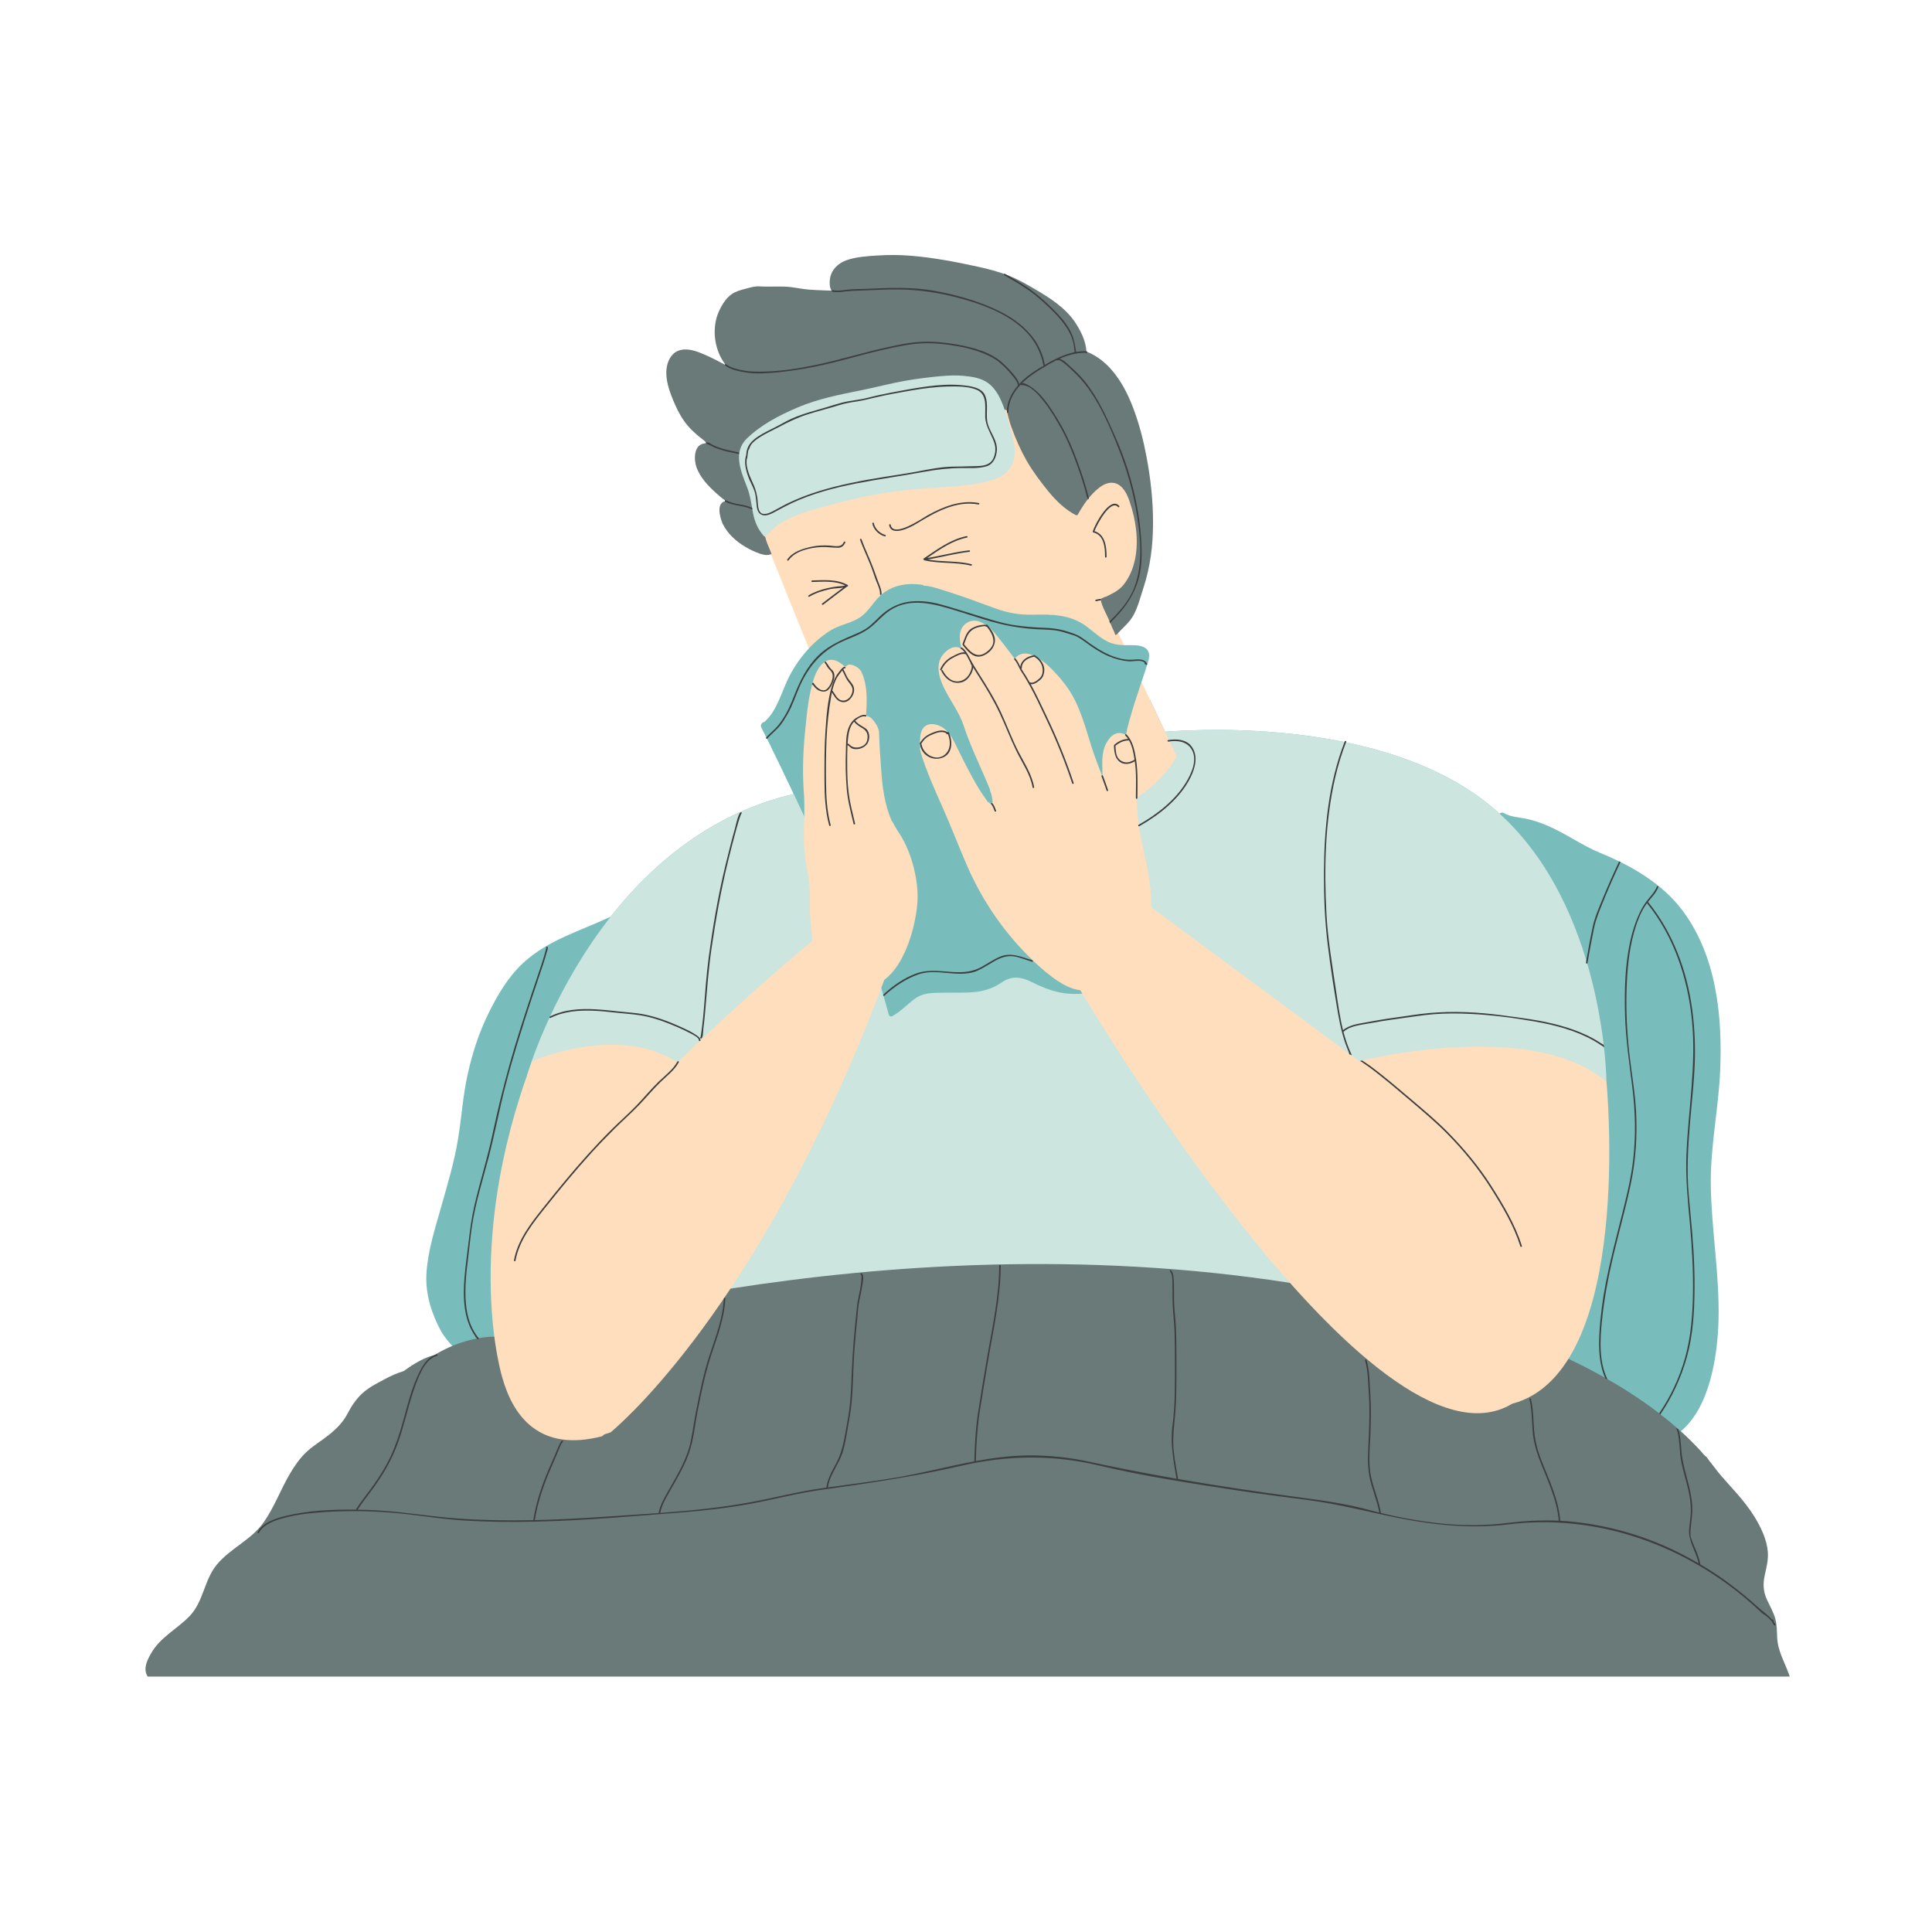 <svg xmlns="http://www.w3.org/2000/svg" xmlns:xlink="http://www.w3.org/1999/xlink" width="1000" zoomAndPan="magnify" viewBox="0 0 750 750" height="1000" preserveAspectRatio="xMidYMid meet" version="1.0"><defs><clipPath id="b729e7753a"><path d="M 56 490 L 695 490 L 695 650.863 L 56 650.863 Z M 56 490 " clip-rule="nonzero"/></clipPath><clipPath id="32c34639da"><path d="M 258 98.863 L 448 98.863 L 448 247 L 258 247 Z M 258 98.863 " clip-rule="nonzero"/></clipPath></defs><path fill="#78bdbc" d="M 676.258 588.504 C 649.738 590.023 589.633 585.711 570.523 585.031 C 545.402 584.141 498.73 581.445 467.32 584.137 C 435.906 586.824 362.316 583.238 311.746 576.418 C 289.215 573.379 256.723 566.043 227.375 558.789 C 219.922 556.949 212.668 555.113 205.828 553.355 L 205.824 553.355 C 179.172 546.5 158.891 540.828 157.699 540.613 C 157.105 540.504 154.773 538.984 151.395 536.559 C 159.926 529.207 167.434 524.996 172.957 525.859 C 172.957 525.859 174.492 525.328 177.43 524.395 C 174.574 521.664 172.227 518.637 171.184 516.711 C 167.539 509.961 165.129 502.438 165.531 494.691 C 165.98 485.977 168.785 477.254 171.148 468.895 C 173.621 460.137 176.281 451.375 177.777 442.379 C 179.191 433.848 179.699 425.234 181.598 416.77 C 183.387 408.793 185.91 400.969 189.516 393.617 C 193.047 386.414 197.242 379.18 203.219 373.699 C 212.918 364.797 225.441 361.348 237.07 355.844 C 253.289 335.234 276.383 315.617 308.137 308.23 C 305.27 302.117 302.359 296.008 299.348 289.957 L 302.418 289.582 L 312.148 288.379 L 312.73 288.309 L 320.082 287.406 L 320.703 287.328 L 327.445 286.496 L 327.949 286.438 L 340.688 284.863 L 341.262 284.793 L 354.215 283.195 L 358.375 282.684 L 358.379 282.684 L 359.254 282.574 L 363.938 282 C 363.945 282 363.945 282 363.945 282 L 364.969 281.871 L 373.781 280.789 L 374.348 280.715 L 389.469 278.852 L 390.059 278.777 L 406.234 276.789 L 406.852 276.711 L 418.297 275.301 L 418.824 275.23 L 438.832 272.77 L 440.555 272.555 L 446.488 271.824 L 452.285 284.062 C 471.195 282.641 535.855 280.324 575.867 310.652 C 578.051 312.309 580.141 314.047 582.129 315.852 C 582.543 315.438 583.18 315.266 583.844 315.656 C 586.445 317.168 589.781 317.258 592.66 317.879 C 595.598 318.52 598.43 319.516 601.184 320.719 C 608.09 323.738 614.305 328.285 621.262 331.129 C 633.039 335.922 645.016 342.82 652.836 353.055 C 666.211 370.562 668.676 393.996 667.781 415.336 C 667.168 430.211 663.949 444.898 664.129 459.793 C 664.352 477.418 667.59 494.93 667.129 512.566 C 666.781 525.969 663.852 546.32 652.453 555.625 C 662.559 564.754 671.422 575.734 676.258 588.504 Z M 676.258 588.504 " fill-opacity="1" fill-rule="nonzero"/><path fill="#cce5df" d="M 623.629 419.973 C 623.629 419.973 607.992 436.945 589.176 457.484 C 580.156 467.316 570.418 477.969 561.316 487.965 C 555.254 494.625 549.477 500.992 544.391 506.633 C 537.039 514.777 531.125 521.406 527.84 525.234 C 526.023 527.359 525.008 528.617 525.008 528.797 C 525.008 530.594 504.066 536.57 495.094 539.559 C 486.117 542.547 365.793 537.766 364.328 539.559 C 362.859 541.352 352.621 539.785 342.488 540.566 C 332.348 541.352 277.449 530.59 277.449 530.59 L 263.969 527.227 L 263.965 527.227 L 258.668 520.43 L 251.09 505.992 L 233.582 472.66 L 223.836 454.086 L 204.598 417.461 C 204.609 417.422 204.621 417.383 204.637 417.344 C 205.223 415.328 213.473 387.93 233.387 360.715 C 234.57 359.086 235.801 357.461 237.074 355.844 C 253.293 335.23 276.387 315.617 308.141 308.23 C 309.109 307.996 310.094 307.789 311.078 307.586 C 311.395 307.52 311.719 307.453 312.043 307.387 C 312.223 307.352 312.402 307.316 312.586 307.285 C 314.191 306.977 315.82 306.699 317.465 306.453 C 318.09 306.359 318.727 306.27 319.348 306.172 C 319.543 306.141 319.734 306.113 319.926 306.09 C 322.016 305.781 324.078 305.469 326.113 305.164 C 326.316 305.133 326.52 305.098 326.723 305.074 C 331.91 304.289 336.938 303.52 341.801 302.766 C 342 302.734 342.195 302.707 342.395 302.676 C 348.57 301.723 354.48 300.789 360.125 299.891 C 360.312 299.855 360.504 299.828 360.703 299.797 C 365.477 299.031 370.059 298.289 374.453 297.566 C 374.695 297.531 374.93 297.488 375.164 297.453 C 376.379 297.25 377.57 297.055 378.754 296.855 L 378.762 296.855 C 379.207 296.781 379.645 296.711 380.082 296.641 C 380.281 296.605 380.477 296.57 380.672 296.539 L 380.68 296.539 C 386.102 295.637 391.207 294.777 395.973 293.957 C 396.164 293.922 396.344 293.891 396.531 293.855 L 396.535 293.855 C 402.246 292.875 407.473 291.961 412.227 291.113 C 412.422 291.078 412.613 291.039 412.809 291.012 C 416.473 290.352 419.848 289.738 422.93 289.176 C 423.113 289.137 423.293 289.102 423.473 289.074 C 425.754 288.652 427.867 288.262 429.816 287.891 L 429.824 287.891 C 430.066 287.848 430.301 287.801 430.543 287.758 C 432.18 287.445 433.695 287.16 435.09 286.891 C 435.746 286.766 436.383 286.645 436.984 286.527 C 437.172 286.492 437.348 286.453 437.531 286.418 L 437.535 286.418 C 437.766 286.375 437.984 286.336 438.207 286.293 C 444.004 285.168 446.938 284.555 446.938 284.555 C 446.938 284.555 448.863 284.324 452.293 284.062 C 471.199 282.641 535.863 280.328 575.875 310.652 C 578.055 312.309 580.148 314.047 582.133 315.855 C 583.5 317.09 584.824 318.363 586.098 319.668 C 623.207 357.492 623.629 419.973 623.629 419.973 Z M 623.629 419.973 " fill-opacity="1" fill-rule="nonzero"/><g clip-path="url(#b729e7753a)"><path fill="#697a78" d="M 57.02 650.305 C 55.637 647.469 57.191 644.398 58.59 641.93 C 62.207 635.52 68.637 632.5 73.594 627.375 C 79.039 621.73 79.234 613.352 84.145 607.414 C 89.379 601.078 97.566 597.766 102.316 591.008 C 106.488 585.098 108.91 578.281 112.559 572.086 C 114.367 569.023 116.445 566 119.07 563.57 C 121.699 561.141 124.777 559.34 127.566 557.105 C 130.367 554.863 133.133 552.195 134.801 548.969 C 136.289 546.086 138.109 543.266 140.496 541.039 C 143.152 538.566 146.121 537.141 149.273 535.43 C 151.68 534.125 154.18 533.004 156.797 532.234 C 161.133 529.055 165.105 526.906 168.578 526.102 C 175.727 521.59 185.684 518.402 194.133 518.934 C 194.453 518.953 194.73 519.059 194.945 519.215 C 197.344 518.551 199.918 517.844 202.668 517.125 C 204.039 516.762 205.449 516.387 206.906 516.012 L 206.91 516.012 C 218.957 512.898 233.867 509.391 251.086 505.992 C 261.168 503.996 272.047 502.047 283.598 500.246 C 343.043 490.953 420.496 485.477 500.762 498.008 C 515.246 500.266 529.816 503.113 544.387 506.633 C 554.023 508.961 563.664 511.578 573.281 514.512 C 581.059 516.887 588.82 519.469 596.551 522.273 C 596.551 522.273 600.598 523.727 606.902 526.602 C 607.531 526.887 608.18 527.184 608.859 527.504 C 619.297 532.395 634.746 540.684 648.594 552.27 C 649.117 552.707 649.641 553.148 650.16 553.598 C 650.934 554.262 651.695 554.934 652.453 555.621 C 655.242 558.145 657.938 560.816 660.484 563.617 C 660.637 563.852 660.812 564.07 660.996 564.281 C 661.051 564.344 661.113 564.406 661.172 564.469 C 661.312 564.613 661.457 564.758 661.605 564.898 C 661.691 564.973 661.777 565.051 661.859 565.125 C 661.902 565.16 661.945 565.199 661.988 565.234 C 662.168 565.383 662.352 565.531 662.543 565.672 C 662.93 566.254 663.328 566.828 663.742 567.391 C 664.699 568.566 665.637 569.758 666.531 570.98 C 671.41 576.875 677.027 582.199 681.055 588.746 C 683.527 592.77 685.855 597.539 686.258 602.328 C 686.523 605.473 685.762 608.324 685.102 611.367 C 684.32 614.945 684.449 617.836 686 621.156 C 687.086 623.469 688.414 625.762 689.121 628.23 C 689.828 630.699 689.77 633.047 689.887 635.59 C 690.145 641.02 692.664 644.922 694.441 649.891 C 694.547 650.191 694.66 650.512 694.777 650.844 L 57.309 650.844 C 57.211 650.668 57.109 650.496 57.02 650.305 Z M 57.02 650.305 " fill-opacity="1" fill-rule="nonzero"/></g><path fill="#fedebd" d="M 456.824 293.633 C 452.574 300.934 446.938 306.047 441.23 309.637 C 441.039 309.754 440.848 309.875 440.656 309.988 C 439.117 310.93 437.574 311.758 436.059 312.488 C 435.449 312.781 434.844 313.062 434.25 313.32 C 433.688 313.566 433.129 313.801 432.578 314.023 C 432.406 314.094 432.227 314.168 432.051 314.234 C 423.527 317.57 416.633 317.945 416.633 317.945 L 401.805 309.688 L 401.051 309.27 L 381.484 298.379 L 380.637 297.902 L 378.758 296.855 L 378.754 296.855 L 373.336 293.844 L 372.273 293.242 L 357.945 285.27 L 357.406 284.969 L 354.215 283.195 L 338.617 274.508 L 337.016 273.613 L 335.746 272.914 L 334.551 272.242 L 323.719 266.211 L 323.156 265.902 L 318.711 263.426 L 317.688 260.887 L 317.383 260.137 L 314.77 253.641 L 313.996 251.723 L 299.293 215.234 L 298.648 213.633 L 297.047 209.652 C 296.004 207.066 293.02 191.312 292.117 177.715 C 292.117 177.715 292.117 177.715 292.117 177.711 C 291.746 172 291.734 166.684 292.383 162.867 C 294.113 152.801 355.82 146.785 389.469 149.879 C 389.648 149.895 389.832 149.906 390.008 149.934 C 399.199 150.809 406.219 152.387 409.234 154.762 C 415.355 159.594 419.578 174.812 422.391 190.43 C 422.391 190.434 422.391 190.434 422.391 190.434 C 426.113 187.707 430.297 185.82 433.594 187.547 C 441 191.422 450.457 226.609 428.051 232.91 L 433.848 245.137 L 434.098 245.672 L 436.363 250.449 L 437.266 252.355 L 442.059 262.465 L 443.133 264.738 L 446.492 271.824 L 452.289 284.062 Z M 456.824 293.633 " fill-opacity="1" fill-rule="nonzero"/><path fill="#78bdbc" d="M 434.121 376.863 C 434.059 378.5 434.129 380.324 434.121 382.156 C 435.086 382.141 436.051 382.195 437.008 382.332 C 437.48 381.848 438.551 382.051 438.551 382.941 L 438.551 383.676 C 438.551 384.543 437.539 384.766 437.035 384.328 C 436.965 384.27 436.902 384.191 436.863 384.105 C 435.934 383.965 435.012 383.91 434.086 383.922 C 434.027 385.477 433.859 386.996 433.465 388.363 C 433.141 389.469 431.41 388.996 431.738 387.883 C 432.047 386.816 432.172 385.453 432.227 384.02 C 429.066 384.316 425.914 385.16 422.797 385.504 C 422.344 385.559 421.891 385.602 421.438 385.645 C 420.754 385.703 420.066 385.75 419.375 385.781 C 419.207 385.789 419.039 385.797 418.871 385.805 C 418.664 385.812 418.457 385.816 418.25 385.824 C 417.961 385.828 417.668 385.832 417.379 385.832 C 417.254 385.832 417.133 385.832 417.012 385.832 C 416.57 385.828 416.125 385.812 415.688 385.793 C 415.656 385.789 415.625 385.789 415.594 385.785 C 415.188 385.766 414.781 385.734 414.375 385.695 C 414.277 385.688 414.176 385.676 414.078 385.668 C 413.727 385.633 413.379 385.586 413.027 385.539 C 412.926 385.523 412.824 385.512 412.723 385.496 C 412.285 385.43 411.852 385.355 411.418 385.266 C 407.52 384.465 404.07 383.008 400.539 381.242 C 396.215 379.086 392.707 378.707 388.637 381.52 C 381.828 386.211 374.559 385.207 366.703 385.367 C 362.371 385.453 358.527 385.129 354.863 387.91 C 351.996 390.086 349.555 392.746 346.359 394.473 C 345.852 394.754 345.207 394.508 345.043 393.941 C 344.59 392.34 344.148 390.734 343.703 389.133 C 343.66 388.973 343.617 388.82 343.574 388.66 C 343.402 388.055 343.234 387.445 343.062 386.84 C 342.914 386.324 342.766 385.805 342.617 385.289 C 342.492 384.859 342.367 384.43 342.242 384.004 C 341.98 383.133 341.715 382.27 341.441 381.406 C 341.418 381.336 341.398 381.266 341.375 381.195 C 341.371 381.18 341.363 381.152 341.359 381.137 C 341.227 380.992 341.117 380.812 341.039 380.602 C 340.812 379.957 340.566 379.32 340.312 378.68 C 339.945 377.77 339.582 376.863 339.211 375.953 C 332.586 359.719 324.801 343.883 317.371 328.02 C 315.82 324.719 314.281 321.414 312.75 318.105 C 312.57 317.727 312.391 317.336 312.211 316.953 C 310.859 314.043 309.504 311.137 308.137 308.234 C 305.273 302.117 302.359 296.008 299.348 289.961 C 298.102 287.453 296.84 284.957 295.555 282.477 C 294.988 281.383 295.836 280.371 296.758 280.234 C 301.828 275.812 303.473 268.133 306.488 262.371 C 306.73 261.91 306.98 261.449 307.238 260.992 C 307.297 260.891 307.359 260.789 307.418 260.688 C 307.621 260.332 307.828 259.977 308.039 259.629 C 308.113 259.508 308.191 259.387 308.266 259.266 C 308.469 258.938 308.672 258.609 308.887 258.281 C 308.969 258.16 309.051 258.035 309.133 257.914 C 309.344 257.594 309.562 257.273 309.781 256.957 C 309.863 256.84 309.949 256.719 310.035 256.602 C 310.262 256.281 310.492 255.965 310.727 255.648 C 310.809 255.543 310.891 255.43 310.973 255.32 C 311.219 255 311.469 254.68 311.723 254.363 C 311.797 254.27 311.875 254.172 311.953 254.078 C 312.223 253.742 312.5 253.414 312.781 253.09 C 312.844 253.016 312.906 252.941 312.973 252.867 C 313.281 252.512 313.594 252.164 313.914 251.816 C 313.941 251.789 313.969 251.758 313.996 251.727 C 314.008 251.715 314.02 251.699 314.035 251.688 C 314.258 251.445 314.492 251.203 314.723 250.969 C 314.836 250.852 314.953 250.73 315.066 250.617 C 315.266 250.418 315.465 250.223 315.664 250.031 C 315.816 249.883 315.969 249.738 316.121 249.59 C 316.305 249.422 316.492 249.25 316.68 249.078 C 316.852 248.922 317.023 248.77 317.199 248.617 C 317.383 248.457 317.562 248.301 317.742 248.145 C 317.93 247.988 318.113 247.836 318.301 247.684 C 318.484 247.535 318.664 247.387 318.848 247.242 C 319.043 247.086 319.242 246.938 319.441 246.785 C 319.621 246.648 319.801 246.512 319.98 246.379 C 320.199 246.219 320.426 246.059 320.652 245.902 C 320.816 245.785 320.977 245.668 321.141 245.559 C 321.531 245.293 321.926 245.031 322.324 244.781 C 325.781 242.609 330 242.051 333.492 239.898 C 336.941 237.777 338.766 233.992 341.688 231.27 C 346.133 227.121 352.254 226.094 358.117 227.059 C 358.379 227.102 358.555 227.227 358.656 227.387 C 360.703 227.375 362.883 228.109 364.762 228.68 C 367.992 229.656 371.223 230.746 374.418 231.844 C 378.617 233.293 382.746 234.918 386.934 236.375 C 391.598 238 395.934 238.738 400.891 238.621 C 408.691 238.445 415.715 238.527 422.141 243.438 C 424.559 245.281 426.863 247.422 429.566 248.844 C 429.824 248.98 430.082 249.102 430.336 249.219 C 430.395 249.246 430.457 249.273 430.516 249.297 C 430.754 249.398 430.988 249.496 431.223 249.582 C 431.242 249.586 431.258 249.594 431.273 249.602 C 431.535 249.695 431.789 249.773 432.051 249.848 C 432.098 249.863 432.145 249.875 432.195 249.891 C 432.422 249.953 432.648 250.008 432.875 250.059 C 432.906 250.066 432.941 250.074 432.977 250.082 C 433.23 250.137 433.488 250.184 433.742 250.223 C 433.789 250.23 433.84 250.238 433.887 250.246 C 434.102 250.277 434.312 250.305 434.527 250.328 C 434.586 250.336 434.645 250.344 434.707 250.348 C 434.949 250.375 435.199 250.395 435.449 250.41 C 435.512 250.414 435.574 250.418 435.637 250.418 C 435.832 250.43 436.031 250.441 436.23 250.445 C 436.305 250.449 436.375 250.453 436.449 250.453 C 437.309 250.477 438.188 250.473 439.109 250.457 C 443.742 250.395 447.336 251.578 445.703 256.855 C 445.32 258.094 444.922 259.332 444.52 260.574 C 444.398 260.934 444.281 261.297 444.16 261.66 C 443.676 263.133 443.184 264.609 442.691 266.086 C 442.621 266.301 442.551 266.516 442.477 266.73 C 442.23 267.469 441.984 268.211 441.738 268.949 C 441.453 269.816 441.172 270.684 440.891 271.555 C 440.754 271.961 440.621 272.371 440.488 272.785 C 440.441 272.934 440.391 273.086 440.348 273.234 C 440.074 274.09 439.812 274.945 439.551 275.801 C 439.48 276.031 439.414 276.262 439.344 276.492 C 439.102 277.305 438.863 278.117 438.637 278.934 C 438.574 279.152 438.512 279.367 438.449 279.586 C 438.172 280.602 437.898 281.617 437.648 282.637 C 437.527 283.113 437.43 283.598 437.34 284.09 C 437.293 284.34 437.258 284.598 437.215 284.852 C 437.176 285.125 437.129 285.395 437.094 285.668 C 437.082 285.738 437.074 285.805 437.066 285.871 C 437.023 286.215 436.988 286.559 436.957 286.906 C 436.902 287.445 436.859 287.992 436.82 288.543 C 436.809 288.715 436.793 288.887 436.785 289.059 C 436.746 289.762 436.711 290.473 436.688 291.184 C 436.68 291.387 436.676 291.59 436.668 291.793 C 436.648 292.484 436.629 293.18 436.609 293.871 C 436.594 294.641 436.574 295.41 436.551 296.176 C 436.402 300.992 436.258 305.809 436.121 310.625 C 436.008 314.66 435.891 318.691 435.777 322.727 C 435.688 325.926 435.598 329.125 435.508 332.324 C 435.328 338.672 435.148 345.023 434.961 351.375 C 434.844 355.133 434.738 358.895 434.617 362.652 C 434.602 363.086 434.59 363.523 434.574 363.961 C 434.57 364.078 434.566 364.199 434.562 364.316 C 434.441 368.004 434.32 371.695 434.18 375.387 C 434.176 375.625 434.164 375.867 434.156 376.109 C 434.141 376.359 434.133 376.609 434.121 376.863 Z M 434.121 376.863 " fill-opacity="1" fill-rule="nonzero"/><path fill="#fedebd" d="M 354.223 334.992 C 355.828 340.641 356.703 346.637 355.945 352.461 C 355.266 357.699 354.023 362.945 351.98 367.902 C 350.09 372.477 347.539 377.137 343.293 380.371 C 298.145 500.902 245.344 549.004 237.121 555.984 C 236.523 556.223 235.91 556.434 235.273 556.602 C 234.625 556.773 234.152 557.102 233.828 557.516 C 209.395 563.953 199.266 549.625 195.109 535.195 C 195.109 535.195 179.074 484.91 206.598 411.98 C 206.598 411.98 239.508 397.238 262.996 412.414 C 288.781 387.309 312.402 367.648 315.293 365.258 C 315.246 363.801 315.133 362.34 314.996 360.887 C 314.797 358.836 314.539 356.785 314.422 354.734 C 314.273 352.125 314.492 349.512 314.422 346.902 C 314.238 340.371 312.266 334.082 312.082 327.555 C 311.895 321.004 312.566 314.441 312.07 307.898 C 311.449 299.734 311.754 291.59 312.582 283.441 C 313.109 278.293 313.547 273.078 314.73 268.004 C 315.543 264.527 316.539 260.168 319.43 257.496 C 322.348 254.793 325.715 256.586 328.082 258.922 C 328.715 258.391 329.324 257.836 330.246 258.008 C 331.969 258.32 333.32 259.273 334.281 260.516 C 334.477 260.93 334.648 261.348 334.812 261.766 C 334.855 261.875 334.895 261.988 334.941 262.098 C 335.066 262.438 335.184 262.777 335.289 263.121 C 335.316 263.199 335.344 263.285 335.371 263.367 C 335.633 264.238 335.836 265.109 335.992 265.992 C 336 266.023 336.008 266.051 336.012 266.082 C 336.008 266.07 336.004 266.055 336 266.039 C 336.379 268.188 336.477 270.363 336.438 272.59 C 336.438 272.641 336.438 272.691 336.438 272.746 C 336.406 274.238 336.32 275.746 336.219 277.285 C 336.215 277.348 336.227 277.402 336.242 277.453 C 336.242 277.555 336.273 277.664 336.355 277.762 C 336.641 278.086 337.125 278.098 337.496 278.281 C 338.527 278.789 339.395 280.062 339.992 280.98 C 340.156 281.23 340.309 281.496 340.445 281.762 C 340.445 281.758 340.445 281.754 340.445 281.75 C 340.465 281.789 340.48 281.832 340.5 281.875 C 340.609 282.094 340.711 282.316 340.805 282.543 C 340.84 282.625 340.875 282.707 340.906 282.793 C 341.012 283.074 341.113 283.359 341.195 283.652 C 341.297 285.117 341.344 286.586 341.395 288.055 C 341.523 291.477 341.816 294.902 342.047 298.324 C 342.504 305.348 343.332 312.312 346.262 318.887 C 346.352 318.895 346.426 318.93 346.469 319.012 C 347.195 320.363 347.855 321.664 348.734 322.945 C 349.582 324.18 350.352 325.465 351.012 326.781 C 352.355 329.426 353.422 332.18 354.223 334.992 Z M 623.629 419.973 C 594.312 394.867 527.703 411.977 527.691 411.98 L 446.91 352.195 C 447.09 345.375 445.754 338.559 444.324 331.883 C 443.445 327.77 442.484 323.672 441.957 319.512 C 441.43 315.367 441.273 311.195 441.141 307.035 C 440.984 301.867 440.891 296.703 440.328 291.551 C 440.043 288.949 438.598 285.105 435.207 284.602 C 431.617 284.062 429.266 288.258 428.562 290.707 C 427.539 294.262 427.969 298.035 428.02 301.668 C 427.223 299.562 426.414 297.453 425.617 295.348 C 422.832 287.996 421.211 280.336 417.918 273.129 C 416.082 269.098 413.648 265.598 410.598 262.211 C 407.824 259.137 404.477 255.695 400.277 254.133 C 397.637 253.148 395.359 253.828 393.906 255.707 C 391.582 252.586 389.168 249.512 386.75 246.469 C 384.18 243.234 378.875 238.469 374.457 242.48 C 371.91 244.793 372.402 248.949 373.375 251.98 C 373.152 251.832 372.918 251.699 372.68 251.578 C 370.504 250.504 368.359 251.824 366.895 253.219 C 362.855 257.062 364.301 262.48 366.355 266.809 C 368.766 271.891 372.406 276.449 374.129 281.777 C 376.867 290.246 381.031 298.281 384.336 306.574 C 384.309 306.609 384.289 306.652 384.289 306.703 C 384.285 306.723 384.285 306.738 384.285 306.758 C 384.895 308.309 385.391 309.953 385.266 311.605 C 385.246 311.859 385.07 312.07 384.801 312.07 C 384.363 312.07 384.02 311.723 383.734 311.285 C 383.719 311.398 383.703 311.512 383.68 311.621 C 382.465 309.797 381.141 308.023 380.047 306.238 C 376.445 300.332 373.527 294.191 370.469 288.062 C 369.398 285.922 368.051 283.82 365.898 282.395 C 364.293 281.328 361.805 280.637 359.914 281.453 C 356.824 282.785 357.039 287.391 357.266 290.262 C 357.223 290.262 357.18 290.27 357.141 290.285 C 357.141 290.434 357.137 290.582 357.133 290.73 C 357.25 291.168 357.344 291.609 357.41 292.059 C 359.625 299.426 362.844 306.504 365.992 313.59 C 369.332 321.102 372.215 328.762 375.512 336.281 C 381.551 350.062 390.145 362.617 401.574 373.43 C 404.461 376.16 407.504 378.781 410.918 380.996 C 413.391 382.586 416.285 384.059 419.371 384.398 L 419.379 384.398 C 419.379 384.398 533.16 577.324 586.996 544.945 C 634.621 532.402 623.629 419.973 623.629 419.973 Z M 623.629 419.973 " fill-opacity="1" fill-rule="nonzero"/><g clip-path="url(#32c34639da)"><path fill="#697a78" d="M 447.609 202.988 C 447.598 211.609 446.598 219.926 443.902 228.137 C 442.738 231.688 441.793 235.586 439.977 238.883 C 438.375 241.781 435.758 243.789 433.59 246.219 C 433.602 246.242 433.613 246.258 433.621 246.281 C 433.578 246.293 433.539 246.297 433.5 246.312 C 433.324 246.363 433.16 246.434 432.992 246.52 C 432.949 246.41 432.914 246.309 432.867 246.199 C 432.812 246.074 432.742 245.965 432.652 245.855 C 432.703 245.855 432.758 245.859 432.801 245.883 C 432.074 244.426 431.445 242.902 430.828 241.395 C 429.656 238.531 427.887 235.805 427.25 232.754 C 427.246 232.746 427.246 232.746 427.246 232.742 L 427.246 232.734 C 427.207 232.625 427.234 232.5 427.371 232.434 C 427.93 232.152 428.5 231.875 429.098 231.668 C 429.172 231.641 429.23 231.648 429.281 231.668 C 431.754 230.492 434.309 229.254 436.082 227.109 C 438.41 224.293 439.898 220.613 440.629 217.059 C 442.145 209.719 440.906 201.609 438.477 194.574 C 437.543 191.867 435.883 188.34 432.805 187.559 C 430.613 186.996 428.48 187.965 426.754 189.285 C 423.188 192.027 420.531 195.961 418.348 199.844 C 418.273 199.969 418.152 200 418.043 199.961 L 418.039 199.961 C 418.004 199.977 417.973 199.98 417.926 199.98 C 417.883 199.98 417.844 199.977 417.809 199.961 C 417.789 200.012 417.738 200.02 417.656 199.98 C 413.527 197.855 409.816 194.25 406.922 190.68 C 403.902 186.953 400.984 183.109 398.602 178.941 C 396.176 174.699 394.191 170.223 392.562 165.609 C 391.887 163.691 391.383 161.738 390.887 159.773 C 390.902 159.73 390.914 159.688 390.918 159.645 C 390.918 159.629 390.914 159.617 390.914 159.605 C 390.914 159.574 390.91 159.543 390.906 159.516 C 390.898 159.5 390.898 159.488 390.891 159.473 C 390.887 159.457 390.879 159.441 390.871 159.426 C 390.855 159.398 390.84 159.371 390.824 159.344 C 390.812 159.328 390.797 159.316 390.785 159.301 C 390.766 159.281 390.742 159.258 390.719 159.238 C 390.707 159.23 390.695 159.223 390.684 159.215 C 390.656 159.199 390.633 159.184 390.602 159.172 C 390.586 159.168 390.574 159.16 390.562 159.156 C 390.52 159.145 390.477 159.137 390.43 159.137 C 390.461 159.105 390.492 159.074 390.523 159.043 C 390.352 159.086 390.172 159.125 390.004 159.168 C 389.918 159.07 389.816 158.984 389.715 158.902 C 389.641 158.844 389.566 158.785 389.484 158.734 C 389.086 158.473 388.594 158.305 387.992 158.305 C 386.934 158.305 386.191 158.789 385.758 159.469 C 385.758 159.469 385.762 159.469 385.766 159.469 C 385.641 159.66 385.531 159.863 385.461 160.082 C 382.359 160.578 379.207 160.883 376.121 161.242 C 370.82 161.867 365.477 162.152 360.137 161.984 C 355.293 161.832 350.453 161.391 345.715 160.336 C 345.484 160.285 345.25 160.23 345.016 160.18 C 341.637 163.113 337.227 164.129 332.91 164.922 C 330.473 165.367 328.004 165.75 325.629 166.445 C 323.176 167.164 321.078 168.27 318.945 169.648 C 314.312 172.645 309.652 176.02 304.234 177.445 C 300.574 178.406 296.48 178.676 292.66 178.02 C 292.695 184.355 293.445 190.68 294.574 196.91 C 295.145 200.062 295.801 203.203 296.547 206.324 C 296.926 207.895 297.258 209.484 297.859 210.996 C 298.379 212.305 298.969 213.59 299.469 214.91 C 299.574 215.199 299.207 215.344 299.02 215.176 C 298.992 215.211 298.953 215.238 298.91 215.254 C 297.594 215.738 296 215.281 294.738 214.84 C 292.863 214.184 291.055 213.309 289.348 212.293 C 285.703 210.133 282.66 207.359 280.672 203.602 C 280.648 203.578 280.633 203.559 280.621 203.523 C 280.602 203.492 280.594 203.457 280.578 203.422 C 280.562 203.395 280.551 203.367 280.531 203.34 C 280.52 203.32 280.508 203.297 280.508 203.277 C 280.508 203.27 280.508 203.266 280.504 203.258 C 279.363 200.551 277.957 195.043 281.82 194.5 C 280.555 193.629 279.375 192.656 278.219 191.617 C 275.066 188.781 271.746 185.391 270.34 181.297 C 269.359 178.449 269.25 172.984 273.137 172.184 C 273.562 172.098 273.984 172.066 274.395 172.07 C 273.27 170.816 271.723 169.832 270.484 168.738 C 269.188 167.594 267.934 166.395 266.832 165.07 C 264.832 162.66 263.336 159.977 262.078 157.117 C 260.02 152.465 257.688 146.547 259.09 141.391 C 259.695 139.195 261.117 136.969 263.344 136.133 C 266.043 135.129 269.039 135.879 271.625 136.879 C 274.477 137.984 277.262 139.379 279.961 140.809 C 280.566 141.129 281.172 141.449 281.789 141.742 C 281.332 141.207 280.961 140.648 280.754 140.328 C 277.148 134.812 276.34 126.973 279.059 120.922 C 280.371 118.012 282.352 114.816 285.359 113.43 C 286.84 112.75 288.406 112.352 289.98 111.945 C 291.637 111.52 293.156 111.051 294.895 111.172 C 299.023 111.457 303.16 110.961 307.277 111.48 C 309.523 111.762 311.746 112.25 314.008 112.422 C 316.074 112.586 318.16 112.66 320.242 112.738 C 321.102 112.773 321.969 112.809 322.828 112.828 C 322.801 112.797 322.773 112.758 322.746 112.719 C 322.641 112.535 322.531 112.355 322.457 112.156 C 322.27 111.633 322.145 111.082 322.109 110.523 C 322.031 109.199 322.152 107.762 322.625 106.508 C 323.598 103.902 325.973 101.961 328.547 101.043 C 332.262 99.715 336.602 99.445 340.52 99.191 C 344.867 98.906 349.223 98.922 353.57 99.277 C 362.305 99.988 371.012 101.652 379.57 103.523 C 383.551 104.391 387.527 105.414 391.328 106.906 C 394.922 108.309 398.223 110.172 401.535 112.113 C 407.441 115.59 413.594 119.41 417.438 125.25 C 419.445 128.305 421.609 132.48 421.727 136.449 C 431.207 140.199 436.727 149.781 440.125 158.961 C 442.336 164.93 443.922 171.125 445.09 177.379 C 446.676 185.82 447.625 194.406 447.609 202.988 Z M 447.609 202.988 " fill-opacity="1" fill-rule="nonzero"/></g><path fill="#cce5df" d="M 392.754 180.559 C 391.445 183.117 389.008 185.07 386.273 185.961 C 382.027 187.348 377.629 188.133 373.188 188.555 C 363.527 189.477 353.867 189.727 344.254 191.211 C 335.105 192.621 326.188 194.84 317.297 197.391 C 313.426 198.508 309.496 199.668 305.879 201.484 C 304.062 202.406 302.23 203.445 300.707 204.82 C 299.582 205.84 298.57 207.008 297.379 207.953 C 297.309 208.066 297.191 208.156 297.016 208.242 C 297.008 208.246 297 208.246 296.996 208.254 C 296.98 208.266 296.969 208.262 296.953 208.27 C 296.945 208.273 296.934 208.281 296.926 208.285 C 296.922 208.285 296.918 208.285 296.914 208.285 C 296.848 208.305 296.781 208.305 296.727 208.273 C 296.715 208.273 296.703 208.266 296.695 208.254 C 296.691 208.254 296.684 208.246 296.672 208.242 C 296.652 208.23 296.641 208.219 296.629 208.203 C 294.285 205.594 292.945 202.59 292.32 199.148 C 291.68 195.613 291.234 192.219 289.91 188.855 C 287.578 182.914 284.465 175.57 289.879 170.281 C 295.434 164.859 302.668 161.129 309.758 158.129 C 317.527 154.84 325.875 153.184 334.113 151.543 C 338.711 150.621 343.25 149.461 347.836 148.504 C 352.23 147.59 356.641 146.945 361.105 146.441 C 365.34 145.969 369.648 145.516 373.918 145.891 C 377.227 146.184 380.984 146.715 383.691 148.777 C 388.199 152.199 390.035 158.816 391.477 164 C 392.91 169.121 395.395 175.41 392.754 180.559 Z M 392.754 180.559 " fill-opacity="1" fill-rule="nonzero"/><path fill="#3d3f3f" d="M 274.098 172.137 C 273.812 171.875 274.238 171.453 274.52 171.715 C 274.746 171.922 275.035 171.723 275.258 171.867 C 275.762 172.199 276.277 172.52 276.82 172.785 C 277.938 173.324 279.09 173.773 280.281 174.117 C 282.41 174.738 284.582 175.168 286.754 175.625 C 287.129 175.703 286.973 176.277 286.594 176.199 C 283.965 175.652 281.281 175.18 278.754 174.246 C 277.711 173.863 276.664 173.445 275.715 172.867 C 275.199 172.551 274.535 172.543 274.098 172.137 Z M 281.535 194.703 C 284.66 196.492 288.52 196.09 291.707 197.688 C 291.859 197.766 292.004 197.703 292.086 197.602 C 292.039 197.43 291.98 197.273 291.898 197.121 C 288.727 195.582 284.918 195.949 281.84 194.184 C 281.504 193.992 281.203 194.512 281.535 194.703 Z M 289.598 144.602 C 293.613 145.238 298.012 144.93 302.031 144.527 C 311.195 143.613 320.199 141.711 329.078 139.289 C 333.695 138.027 338.332 136.824 343 135.758 C 347.723 134.68 352.535 133.609 357.383 133.32 C 362.215 133.031 367.078 133.555 371.828 134.41 C 376.215 135.199 380.531 136.406 384.52 138.426 C 387.133 139.746 389.055 141.461 391.035 143.562 C 391.465 144.02 395.09 147.938 394.973 149.082 C 395.141 149.215 395.195 149.445 395.141 149.629 L 395.137 149.629 C 395.109 149.723 395.051 149.797 394.961 149.844 C 394.934 149.859 394.91 149.871 394.879 149.879 C 394.891 149.887 394.906 149.883 394.926 149.887 C 392.512 152.762 390.84 156.164 390.883 159.969 C 390.887 160.352 391.484 160.352 391.48 159.969 C 391.438 155.812 393.477 152.215 396.285 149.262 C 396.305 149.391 396.395 149.508 396.566 149.504 C 400.012 149.402 403.141 153.234 405.137 155.727 C 407.84 159.102 410.094 162.969 412.168 166.75 C 414.48 170.969 416.273 175.457 417.918 179.965 C 419.496 184.285 420.914 188.645 422.008 193.109 C 422.195 193.324 422.297 193.629 422.367 193.902 C 422.473 193.758 422.59 193.621 422.719 193.492 C 421.566 188.664 420.016 183.969 418.312 179.305 C 416.582 174.566 414.629 169.91 412.16 165.508 C 410.121 161.855 407.891 158.215 405.277 154.945 C 404.062 153.434 402.695 151.988 401.141 150.82 C 400.352 150.227 399.531 149.699 398.652 149.246 C 398.262 149.043 397.852 148.879 397.445 148.719 C 397.332 148.672 396.906 148.777 396.684 148.848 C 398.488 147.035 400.566 145.473 402.602 144.184 C 403.473 143.629 404.375 143.07 405.293 142.516 C 405.445 142.543 405.605 142.473 405.637 142.305 C 407.129 141.41 408.68 140.543 410.273 139.773 C 410.344 139.906 410.508 139.992 410.68 139.898 C 411.383 139.508 412.828 140.82 413.316 141.199 C 414.434 142.062 415.469 143.043 416.488 144.023 C 418.602 146.047 420.535 148.137 422.262 150.508 C 427.32 157.457 430.848 165.695 434.023 173.637 C 437.438 182.168 439.969 191.066 441.402 200.145 C 442.824 209.141 443.664 219.109 440.426 227.805 C 438.457 233.09 434.676 237.406 430.66 241.258 C 430.781 241.492 430.895 241.734 430.996 241.977 C 431.008 241.973 431.016 241.969 431.023 241.961 C 431.098 241.898 431.141 241.836 431.156 241.742 C 431.168 241.691 431.164 241.648 431.152 241.605 C 436.922 236.043 441.277 229.82 442.648 221.758 C 443.375 217.484 443.234 213.09 442.961 208.781 C 442.684 204.371 442.059 199.98 441.215 195.641 C 439.5 186.828 436.73 178.137 433.121 169.918 C 429.785 162.332 426.398 154.672 421.203 148.137 C 419.434 145.91 417.316 143.902 415.199 142.004 C 414.473 141.352 412.75 139.555 411.348 139.27 C 413.238 138.426 415.191 137.746 417.176 137.348 C 417.188 137.359 417.203 137.371 417.211 137.383 C 417.281 137.34 417.355 137.305 417.457 137.305 C 417.57 137.305 417.688 137.312 417.801 137.32 C 417.805 137.297 417.809 137.273 417.805 137.246 C 417.805 137.242 417.805 137.234 417.801 137.227 C 418.973 137.027 420.152 136.922 421.34 136.945 C 421.367 136.977 421.395 137.004 421.43 137.039 C 421.594 137.191 421.863 137.129 421.93 136.906 C 421.949 136.848 421.965 136.789 421.984 136.73 C 422.035 136.539 421.883 136.359 421.691 136.352 C 420.355 136.297 419.027 136.402 417.719 136.625 C 417.32 133.613 416.852 130.922 415.34 128.16 C 413.676 125.117 411.281 122.48 408.836 120.051 C 406.324 117.551 403.66 115.125 400.816 113.004 C 397.453 110.48 393.762 108.418 390.133 106.305 C 389.797 106.109 389.496 106.629 389.832 106.82 C 393.164 108.758 396.508 110.676 399.66 112.898 C 402.574 114.945 405.211 117.391 407.773 119.852 C 410.25 122.223 412.562 124.785 414.375 127.703 C 415.281 129.156 415.984 130.719 416.473 132.355 C 416.82 133.512 416.938 134.715 417.055 135.914 C 417.352 136.148 417.262 136.742 416.781 136.742 L 416.621 136.742 C 416.629 136.77 416.648 136.801 416.672 136.832 C 412.773 137.695 409.039 139.586 405.566 141.652 C 405.238 138.973 404.086 136.141 402.816 133.82 C 401.434 131.289 399.523 129.07 397.41 127.125 C 392.93 123.008 387.328 120.23 381.691 118.07 C 375.766 115.797 369.523 114.164 363.293 112.992 C 354.066 111.258 344.641 111.746 335.324 112.156 C 333.293 112.242 331.258 112.184 329.234 112.418 C 327.25 112.648 325.23 113.066 323.246 112.652 C 322.867 112.574 322.707 113.152 323.082 113.227 C 324.805 113.59 326.535 113.363 328.262 113.141 C 330.438 112.859 332.586 112.852 334.773 112.777 C 339.504 112.609 344.203 112.32 348.945 112.367 C 357.117 112.449 365.012 113.707 372.883 115.852 C 384.586 119.043 398.555 124.543 403.496 136.637 C 404.066 138.039 404.648 139.715 404.91 141.281 C 405.051 141.488 405.109 141.711 405.043 141.965 C 405.039 141.977 405.039 141.992 405.035 142.008 C 405.016 142.074 404.98 142.133 404.941 142.18 C 404.82 142.316 404.637 142.352 404.473 142.312 C 404.465 142.312 404.461 142.316 404.457 142.316 C 403.594 142.844 402.746 143.379 401.922 143.902 C 399.699 145.312 397.461 147.074 395.582 149.129 C 395.68 147.07 390.551 142.188 389.855 141.504 C 385.035 136.738 377.91 134.898 371.426 133.727 C 366.977 132.926 362.453 132.527 357.93 132.688 C 353.41 132.852 348.926 133.848 344.52 134.801 C 335.246 136.805 326.191 139.684 316.906 141.625 C 310.398 142.984 303.742 144.047 297.086 144.234 C 294.285 144.312 291.387 144.355 288.629 143.824 C 286.441 143.402 283.676 142.828 281.891 141.422 C 281.59 141.188 281.164 141.605 281.469 141.848 C 283.645 143.555 286.949 144.184 289.598 144.602 Z M 434.051 196.844 C 434.301 197.137 434.723 196.711 434.473 196.422 C 430.938 192.285 424.934 203.816 424.199 206.316 C 424.18 206.391 424.191 206.457 424.219 206.516 C 424.242 206.59 424.305 206.66 424.41 206.684 C 428.684 207.715 428.973 212.633 428.977 216.16 C 428.977 216.547 429.574 216.547 429.574 216.16 C 429.574 212.449 429.133 207.457 424.867 206.203 C 425.84 203.484 431.246 193.562 434.051 196.844 Z M 425.566 233.383 C 426.148 233.207 426.75 233.164 427.336 233.039 C 427.281 232.852 427.25 232.664 427.242 232.465 C 426.637 232.602 426.004 232.629 425.406 232.809 C 425.039 232.918 425.195 233.496 425.566 233.383 Z M 292.809 190.441 C 292.148 188.57 291.102 186.867 290.445 185.008 C 289.738 183.02 289.078 180.645 289.301 178.438 C 289.273 178.367 289.27 178.285 289.309 178.199 C 289.32 178.172 289.324 178.145 289.336 178.117 C 289.398 177.664 289.504 177.219 289.656 176.785 C 289.77 175.887 289.777 174.965 290.156 174.129 C 290.977 171.488 293.844 169.605 296.172 168.301 C 298.027 167.254 299.977 166.383 301.848 165.363 C 304.297 164.027 306.68 162.688 309.297 161.688 C 312.547 160.445 315.887 159.492 319.238 158.559 C 322.516 157.645 325.781 156.43 329.129 155.809 C 330.996 155.465 332.891 155.242 334.758 154.891 C 336.621 154.535 338.434 153.98 340.289 153.57 C 343.758 152.805 347.258 152.137 350.754 151.504 C 358.887 150.035 367.531 148.559 375.797 149.816 C 378.125 150.172 381.211 150.922 382.309 153.293 C 384.055 157.051 382.273 161.402 383.691 165.27 C 384.824 168.367 387.207 171.316 386.977 174.781 C 386.801 177.434 385.668 180.207 382.91 181.035 C 379.855 181.945 376.195 181.66 373.051 181.691 C 368.09 181.746 363.352 182.293 358.477 183.203 C 341.305 186.41 323.43 187.828 307.391 195.301 C 305.43 196.215 303.539 197.234 301.645 198.27 C 300.5 198.895 299.301 199.59 298.027 199.914 C 295.715 200.508 294.156 199.359 293.828 196.977 C 293.531 194.824 293.543 192.508 292.809 190.441 Z M 292.602 188.301 C 293.383 190.102 293.816 191.875 294.062 193.82 C 294.254 195.352 294.039 199.055 296.145 199.461 C 297.699 199.762 299.352 198.828 300.672 198.121 C 302.504 197.137 304.297 196.105 306.172 195.215 C 309.891 193.453 313.734 191.969 317.664 190.742 C 325.91 188.172 334.414 186.559 342.934 185.195 C 347.301 184.496 351.68 183.875 356.027 183.059 C 360.547 182.207 365.074 181.262 369.688 181.148 C 372.133 181.09 374.578 181.098 377.02 180.992 C 378.504 180.922 380.031 181 381.5 180.746 C 383.176 180.457 384.727 179.738 385.52 178.133 C 386.465 176.227 386.66 173.977 385.996 171.945 C 384.836 168.391 382.516 165.516 382.449 161.621 C 382.379 157.703 383.324 152.77 378.73 151.137 C 375.496 149.984 371.777 149.969 368.387 150.035 C 363.465 150.133 358.586 150.75 353.742 151.578 C 349.117 152.375 344.469 153.207 339.898 154.273 C 337.484 154.832 335.137 155.457 332.684 155.828 C 330.406 156.176 328.145 156.535 325.945 157.227 C 321.785 158.539 317.535 159.555 313.383 160.891 C 309.395 162.168 305.832 163.918 302.152 165.879 C 299.762 167.152 297.254 168.223 294.98 169.715 C 293.703 170.551 292.352 171.508 291.477 172.785 C 291.352 172.969 291.016 173.73 290.75 174.469 C 290.719 174.469 290.684 174.477 290.656 174.484 C 290.133 175.684 290.363 177.098 289.887 178.332 C 289.395 181.699 291.344 185.406 292.602 188.301 Z M 379.965 195.262 C 372.961 193.945 366.078 196.723 360.055 200.07 C 358.113 201.148 346.727 209.094 345.742 203.691 C 345.676 203.312 345.098 203.473 345.168 203.848 C 346.023 208.555 353.473 204.703 355.723 203.328 C 362.859 198.965 371.105 194.199 379.805 195.84 C 380.18 195.91 380.34 195.332 379.965 195.262 Z M 325.375 212.637 C 326.773 212.617 327.637 211.801 328.148 210.562 C 328.293 210.207 327.715 210.051 327.57 210.402 C 326.598 212.77 324.039 211.906 322.043 211.797 C 319.734 211.668 317.395 211.723 315.129 212.223 C 311.637 212.988 307.75 214.125 305.609 217.207 C 305.391 217.523 305.91 217.82 306.129 217.508 C 308.719 213.773 314.535 212.59 318.785 212.359 C 321.004 212.242 323.176 212.668 325.375 212.637 Z M 375.223 208.113 C 368.953 209.398 363.777 213.312 358.582 216.809 C 358.34 216.973 358.457 217.309 358.668 217.367 C 358.699 217.43 358.758 217.484 358.852 217.508 C 364.797 218.934 371.012 218.078 376.941 219.594 C 377.316 219.688 377.477 219.109 377.102 219.016 C 371.551 217.598 365.75 218.258 360.156 217.18 C 365.555 216.328 370.836 214.82 376.277 214.227 C 376.656 214.188 376.66 213.59 376.277 213.633 C 370.762 214.23 365.41 215.758 359.941 216.609 C 364.742 213.336 369.586 209.879 375.379 208.688 C 375.758 208.613 375.598 208.035 375.223 208.113 Z M 319.555 234.738 C 322.621 232.32 325.789 230.027 328.895 227.656 C 329.184 227.695 329.383 227.27 329.086 227.105 C 324.914 224.754 319.879 225.199 315.277 225.324 C 314.891 225.336 314.891 225.934 315.277 225.926 C 319.523 225.809 324.184 225.379 328.117 227.273 C 327.141 227.574 326.055 227.555 325.051 227.66 C 323.715 227.801 322.406 228.043 321.094 228.355 C 318.613 228.941 316.082 229.789 313.895 231.125 C 313.566 231.324 313.867 231.844 314.199 231.641 C 316.668 230.129 319.543 229.297 322.352 228.68 C 323.906 228.336 325.707 228.406 327.336 228.09 C 324.594 230.16 321.824 232.191 319.129 234.312 C 318.828 234.555 319.254 234.973 319.555 234.738 Z M 334.43 209.359 C 334.301 209 333.723 209.152 333.855 209.516 C 335.191 213.195 336.934 216.715 338.324 220.383 C 338.996 222.168 339.523 224.012 340.238 225.781 C 340.859 227.316 341.68 228.965 341.621 230.66 C 341.605 231.043 342.207 231.043 342.219 230.66 C 342.266 229.309 341.766 228.02 341.281 226.781 C 340.578 224.969 339.953 223.137 339.297 221.305 C 337.84 217.25 335.902 213.398 334.43 209.359 Z M 343.645 207.656 C 341.586 207.109 339.602 205.207 339.219 203.078 C 339.148 202.703 338.57 202.863 338.641 203.238 C 339.059 205.562 341.242 207.641 343.488 208.23 C 343.859 208.328 344.02 207.75 343.645 207.656 Z M 401.445 305.547 C 400.574 300.648 397.746 296.379 395.484 292.035 C 392.879 287.031 390.953 281.652 388.578 276.539 C 386.098 271.211 383.055 266.336 379.91 261.383 C 378.699 259.48 377.547 257.578 376.504 255.582 C 375.719 254.078 374.867 252.309 373.383 251.367 C 373.059 251.164 372.758 251.68 373.082 251.883 C 373.633 252.234 374.09 252.719 374.496 253.266 C 373.055 253 371.148 254.125 369.973 254.691 C 367.684 255.797 366.023 257.457 364.996 259.797 C 364.844 260.148 365.359 260.449 365.516 260.098 C 366.391 258.098 367.746 256.52 369.695 255.496 C 370.914 254.863 373.328 253.367 374.75 253.961 C 374.832 253.996 374.906 253.988 374.965 253.957 C 375.5 254.828 375.938 255.785 376.363 256.609 C 376.508 256.887 376.664 257.156 376.816 257.426 C 376.75 257.531 376.742 257.664 376.863 257.77 C 377.805 258.633 376.723 260.852 376.262 261.684 C 375.465 263.113 374.109 264.133 372.504 264.441 C 369.5 265.023 367.199 262.688 365.965 260.246 C 365.789 259.902 365.273 260.203 365.449 260.547 C 367 263.617 369.902 265.867 373.477 264.824 C 375.184 264.324 376.43 262.762 377.172 261.23 C 377.43 260.699 377.719 259.895 377.793 259.125 C 378.512 260.316 379.266 261.492 380.016 262.664 C 382.961 267.289 385.73 271.875 388.059 276.844 C 390.32 281.668 392.195 286.676 394.523 291.465 C 396.793 296.129 399.945 300.508 400.867 305.707 C 400.934 306.086 401.508 305.926 401.445 305.547 Z M 405.883 278.574 C 403.938 274.523 402.094 270.402 399.922 266.465 C 398.848 264.523 397.738 262.59 396.508 260.746 C 395.496 259.227 395.004 257.387 393.762 256.023 C 393.504 255.738 393.926 255.312 394.184 255.602 C 395.055 256.559 395.527 257.723 396.09 258.844 C 396.332 256.371 398.734 254.828 401.074 254.43 C 401.121 254.422 401.16 254.426 401.199 254.434 C 401.273 254.297 401.434 254.211 401.605 254.309 C 404.113 255.758 405.914 258.32 405.262 261.328 C 404.918 262.898 404.363 263.547 403.078 264.496 C 402.172 265.164 401.211 265.727 400.117 265.586 C 400.133 265.617 400.152 265.645 400.168 265.672 C 402.434 269.777 404.375 274.047 406.398 278.273 C 410.406 286.641 413.863 295.152 416.801 303.953 C 416.922 304.316 416.344 304.473 416.227 304.113 C 413.305 295.363 409.875 286.887 405.883 278.574 Z M 396.801 260.109 C 397.836 261.66 398.797 263.266 399.715 264.887 C 399.723 264.891 399.73 264.887 399.738 264.891 C 401.125 265.355 402.387 264.352 403.375 263.488 C 404.309 262.672 404.742 261.691 404.773 260.43 C 404.836 257.941 403.484 256.125 401.414 254.891 C 401.379 254.949 401.324 254.992 401.234 255.004 C 399.008 255.383 396.617 256.84 396.668 259.348 C 396.672 259.488 396.594 259.57 396.5 259.613 C 396.594 259.781 396.691 259.945 396.801 260.109 Z M 440.941 309.812 C 440.965 305.027 441.234 300.32 440.527 295.566 C 440.527 295.547 440.523 295.527 440.52 295.512 C 438.789 296.676 436.254 297.043 434.562 295.648 C 432.703 294.121 432.582 291.77 432.418 289.539 C 432.406 289.402 432.477 289.32 432.566 289.281 C 432.543 289.195 432.559 289.102 432.652 289.027 C 434.223 287.777 435.93 286.902 437.93 286.855 C 437.613 286.371 437.254 285.918 436.84 285.516 C 436.566 285.242 436.988 284.82 437.266 285.094 C 439.738 287.516 440.516 291.469 441.012 294.785 C 441.07 294.867 441.094 294.98 441.055 295.074 C 441.781 300.004 441.562 304.848 441.539 309.809 C 441.539 310.199 440.941 310.199 440.941 309.812 Z M 440.449 295.047 C 440.449 295.035 440.449 295.023 440.445 295.016 C 440.43 294.992 440.41 294.961 440.387 294.922 C 440.32 294.812 440.336 294.711 440.387 294.633 C 440.016 292.242 439.504 289.586 438.297 287.445 C 436.301 287.391 434.613 288.227 433.078 289.449 C 433.051 289.469 433.027 289.477 433.004 289.488 C 433.008 289.508 433.012 289.52 433.016 289.539 C 433.137 291.227 433.125 293.422 434.418 294.715 C 435.484 295.785 437.035 296.25 438.508 295.785 C 439.066 295.609 439.621 295.402 440.105 295.07 C 440.273 294.961 440.395 295.012 440.449 295.047 Z M 427.594 301.324 C 428.285 303.172 428.957 305.031 429.586 306.902 C 429.707 307.266 430.285 307.109 430.164 306.742 C 429.535 304.871 428.859 303.012 428.168 301.164 C 428.035 300.809 427.457 300.965 427.594 301.324 Z M 320.844 287.27 C 320.617 292.773 320.602 298.305 320.66 303.816 C 320.719 309.355 321.023 314.914 322.465 320.293 C 322.562 320.668 321.988 320.824 321.887 320.453 C 320.34 314.68 320.066 308.68 320.055 302.73 C 320.043 296.434 320.008 290.121 320.43 283.836 C 320.82 278.086 321.254 271.953 322.914 266.402 C 323.516 264.391 324.352 262.496 325.703 260.867 C 326.016 260.484 327.414 258.418 328.109 258.941 C 328.418 259.172 328.117 259.691 327.809 259.461 C 327.75 259.414 327.582 259.555 327.359 259.789 C 327.363 259.789 327.367 259.793 327.371 259.797 C 328.07 260.875 328.418 262.125 329.098 263.211 C 329.699 264.176 330.578 264.984 331.109 265.984 C 331.957 267.57 331.555 269.328 330.527 270.754 C 329.457 272.242 327.996 273.016 326.184 272.344 C 324.617 271.762 323.832 270.109 322.945 268.809 C 322.84 269.312 322.742 269.82 322.652 270.328 C 321.672 275.934 321.078 281.582 320.844 287.27 Z M 324.871 263.113 C 324.02 264.715 323.477 266.434 323.078 268.191 C 323.168 268.188 323.266 268.223 323.332 268.316 C 324.223 269.566 325.055 271.57 326.738 271.914 C 328.805 272.332 330.441 270.555 330.871 268.645 C 331.348 266.52 329.832 265.52 328.824 263.906 C 328.098 262.742 327.664 261.426 326.945 260.262 C 326.121 261.27 324.996 262.883 324.871 263.113 Z M 519.402 393.344 C 520.297 398.586 521.543 403.793 523.699 408.66 C 523.668 408.68 523.645 408.699 523.621 408.723 C 523.723 408.93 523.82 409.133 523.898 409.344 C 524.203 409.309 524.477 409.461 524.672 409.695 C 524.715 409.629 524.734 409.551 524.699 409.461 C 524.688 409.434 524.676 409.418 524.664 409.395 C 524.668 409.391 524.668 409.391 524.672 409.391 C 523.316 406.539 522.32 403.574 521.527 400.547 C 521.562 400.535 521.598 400.516 521.633 400.484 C 523.957 398.316 527.891 397.934 530.883 397.379 C 534.895 396.637 538.887 395.988 542.934 395.457 C 547.48 394.859 552.004 394.066 556.582 393.711 C 561.301 393.348 566.051 393.367 570.773 393.598 C 579.242 394.004 587.781 395.121 596.125 396.598 C 603.863 397.969 611.629 400.02 618.527 403.871 C 619.57 404.453 620.57 405.094 621.555 405.766 C 621.707 405.871 622.59 406.375 622.781 406.617 C 622.723 406.281 622.648 405.953 622.566 405.621 C 622.078 405.277 621.488 405 621.121 404.754 C 619.496 403.672 617.773 402.742 616.016 401.898 C 612.641 400.27 609.07 399.062 605.465 398.062 C 598.156 396.039 590.641 395.152 583.145 394.148 C 573.801 392.898 564.309 392.41 554.906 393.254 C 550.344 393.66 545.82 394.477 541.285 395.074 C 537.602 395.562 533.98 396.199 530.332 396.875 C 527.395 397.422 523.715 397.871 521.363 399.926 C 520.062 394.715 519.359 389.324 518.57 384.027 C 517.129 374.309 515.453 364.625 514.93 354.793 C 513.992 337.125 514.344 319.043 518.352 301.742 C 519.441 297.059 520.852 292.449 522.602 287.973 C 522.742 287.613 522.164 287.457 522.027 287.812 C 515.691 304.02 514.027 321.684 513.957 338.957 C 513.918 348.156 514.277 357.367 515.398 366.504 C 516.496 375.469 517.883 384.445 519.402 393.344 Z M 453.59 287.883 C 457.121 287.281 461.066 287.82 462.824 291.332 C 464.824 295.332 462.445 300.426 460.324 303.879 C 456.031 310.863 449.027 316.211 441.988 320.215 C 441.652 320.402 441.957 320.922 442.289 320.73 C 450.156 316.25 458.062 310.055 462.16 301.793 C 464.008 298.066 465.254 293.258 462.488 289.66 C 460.41 286.953 456.508 286.781 453.43 287.305 C 453.051 287.371 453.211 287.949 453.59 287.883 Z M 562.16 439.633 C 557.645 435.031 552.727 430.938 547.828 426.77 C 544.027 423.539 540.234 420.305 536.336 417.199 C 534.262 415.543 532.156 413.895 529.934 412.441 C 529.66 412.266 529.254 411.965 528.793 411.691 C 528.508 411.734 528.219 411.797 527.938 411.859 C 528.789 412.258 529.832 413.09 530.176 413.32 C 532.16 414.652 534.043 416.133 535.91 417.621 C 539.816 420.723 543.605 423.961 547.406 427.191 C 552.305 431.363 557.207 435.469 561.734 440.059 C 568.184 446.586 574.039 453.746 578.926 461.52 C 583.359 468.57 587.707 475.867 590.211 483.852 C 590.328 484.219 590.906 484.062 590.793 483.691 C 588.164 475.332 583.562 467.691 578.883 460.332 C 574.117 452.84 568.367 445.969 562.16 439.633 Z M 262.98 412.082 C 261.324 415.191 258.219 417.469 255.723 419.875 C 252.629 422.855 249.902 426.242 246.906 429.328 C 243.844 432.48 240.539 435.371 237.422 438.465 C 234.188 441.676 231.066 444.996 228.012 448.383 C 221.98 455.074 216.281 462.062 210.672 469.109 C 205.898 475.105 200.91 481.523 199.527 489.266 C 199.457 489.641 200.035 489.805 200.105 489.422 C 201.574 481.211 207.098 474.543 212.152 468.207 C 217.758 461.18 223.484 454.246 229.531 447.594 C 232.477 444.352 235.512 441.191 238.629 438.109 C 241.75 435.027 245.035 432.125 248.086 428.965 C 250.922 426.027 253.512 422.828 256.453 420 C 258.895 417.641 261.871 415.434 263.496 412.383 C 263.68 412.043 263.16 411.742 262.98 412.082 Z M 213.727 395.152 C 218.98 392.52 224.871 392.129 230.652 392.379 C 233.457 392.5 236.25 392.801 239.039 393.105 C 242.066 393.441 245.121 393.629 248.133 394.07 C 253.215 394.816 258.016 396.605 262.715 398.609 C 264.449 399.352 266.164 400.148 267.828 401.043 C 268.656 401.484 271.391 402.684 271.316 403.867 C 271.293 404.25 271.891 404.25 271.914 403.867 C 271.977 402.852 270.676 402.09 269.965 401.609 C 268.258 400.461 266.348 399.586 264.477 398.734 C 259.77 396.602 254.91 394.75 249.828 393.758 C 246.906 393.188 243.914 393.047 240.957 392.723 C 237.695 392.363 234.43 391.992 231.148 391.809 C 225.117 391.465 218.906 391.891 213.426 394.641 C 213.082 394.809 213.387 395.328 213.727 395.152 Z M 272.266 403.125 C 272.98 402.785 272.945 400.16 273.027 399.512 C 273.352 396.973 273.605 394.422 273.82 391.871 C 274.492 383.992 275.055 376.16 276.191 368.324 C 277.879 356.715 279.938 345.223 282.742 333.832 C 283.723 329.863 284.734 325.902 285.824 321.961 C 286.211 320.57 286.609 319.184 287.047 317.805 C 287.191 317.359 287.34 316.91 287.508 316.473 C 287.668 316.047 287.898 315.953 287.59 315.879 C 287.965 315.973 288.125 315.395 287.75 315.305 C 286.715 315.051 285.555 320.711 285.387 321.316 C 284.035 326.109 282.824 330.945 281.648 335.785 C 278.777 347.602 276.742 359.613 275.125 371.664 C 274.234 378.301 273.785 384.934 273.246 391.602 C 273.062 393.855 272.832 396.105 272.57 398.352 C 272.453 399.359 272.324 400.371 272.168 401.371 C 272.129 401.648 271.918 402.633 271.961 402.609 C 271.613 402.77 271.918 403.289 272.266 403.125 Z M 329 289.242 C 328.879 291.453 328.883 293.68 328.879 295.855 C 328.871 299.895 328.953 303.992 329.477 308.004 C 329.992 311.961 331.031 315.816 331.938 319.695 C 332.023 320.07 331.449 320.23 331.359 319.855 C 330.309 315.367 329.094 310.906 328.703 306.297 C 328.297 301.477 328.184 296.637 328.359 291.801 C 328.477 288.555 328.281 284.652 329.797 281.66 C 330.387 280.492 331.215 279.398 332.359 278.727 C 333.375 278.125 334.898 277.176 336.117 277.582 C 336.48 277.703 336.324 278.277 335.957 278.156 C 334.809 277.777 333.129 278.73 331.965 279.77 C 332.82 280.82 333.93 281.484 335.086 282.164 C 335.719 282.539 336.398 282.922 336.789 283.574 C 337.641 284.988 337.602 286.695 336.977 288.195 C 336.402 289.582 334.551 290.621 333.113 290.77 C 332.305 290.852 331.289 290.871 330.551 290.441 C 330.293 290.289 329.328 289.355 329 289.242 Z M 329.465 284.773 C 329.254 286.043 329.121 287.332 329.035 288.629 C 329.48 288.699 329.895 289.176 330.211 289.445 C 331.961 290.945 335.855 290.078 336.547 287.684 C 337.156 285.566 336.754 283.832 334.785 282.68 C 333.574 281.973 332.426 281.281 331.535 280.184 C 331.535 280.184 331.535 280.18 331.531 280.176 C 331.25 280.465 331.02 280.746 330.863 280.992 C 330.129 282.145 329.688 283.43 329.465 284.773 Z M 315.609 265.906 C 316.551 267.316 317.871 268.426 319.645 268.488 C 321.375 268.551 322.391 266.93 323.027 265.566 C 323.672 264.188 324.285 262.469 323.66 260.984 C 323.332 260.207 322.594 259.781 322.117 259.121 C 321.598 258.391 321.176 257.582 320.59 256.898 C 320.34 256.605 319.918 257.031 320.168 257.32 C 320.777 258.035 321.125 259.078 321.812 259.711 C 323.168 260.953 323.527 261.941 323.082 263.758 C 322.773 265.023 322.082 266.418 321.145 267.328 C 319.273 269.148 316.766 266.738 315.852 265.18 C 315.684 264.891 315.184 265.082 315.305 265.41 C 315.305 265.457 315.305 265.504 315.305 265.547 C 315.219 265.777 315.418 265.922 315.609 265.906 Z M 357.258 288.918 C 357.082 288.871 356.945 288.688 357.07 288.488 C 358.301 286.516 359.605 285.441 361.766 284.547 C 363.699 283.75 365.875 283.012 367.797 284.199 C 367.828 284.215 367.844 284.238 367.863 284.258 C 367.871 284.254 367.879 284.25 367.883 284.242 C 368.016 284.129 368.273 284.117 368.355 284.305 C 369.707 287.34 369.98 292.035 366.5 293.832 C 362.648 295.816 357.898 293.504 357.188 289.168 C 357.172 289.066 357.203 288.98 357.258 288.918 Z M 357.586 288.793 C 357.582 288.797 357.578 288.801 357.574 288.805 C 357.664 288.824 357.742 288.887 357.766 289.012 C 358.414 292.988 363.594 295.812 366.918 292.828 C 369.176 290.797 369.035 287.535 367.969 284.922 C 367.918 284.949 367.867 284.977 367.797 285.016 C 367.527 285.16 367.289 284.867 367.367 284.645 C 365.398 283.543 363.082 284.613 361.203 285.441 C 359.523 286.18 358.539 287.266 357.586 288.793 Z M 373.805 250.344 C 373.668 250.301 373.57 250.18 373.641 250.008 C 374.727 247.406 375.059 244.918 377.875 243.57 C 378.875 243.09 379.918 242.746 381.027 242.637 C 381.496 242.59 382.332 242.387 382.812 242.609 C 382.902 242.473 383.094 242.406 383.27 242.551 C 383.312 242.59 383.355 242.625 383.402 242.66 C 383.449 242.703 383.469 242.754 383.48 242.809 C 384.832 244.48 386.395 246.625 386.23 248.859 C 386.09 250.824 384.918 252.539 383.297 253.637 C 381.766 254.676 379.906 255.367 378.113 254.523 C 376.305 253.672 375.098 252.113 373.871 250.594 C 373.805 250.516 373.789 250.426 373.805 250.344 Z M 374.234 250.125 C 374.254 250.141 374.273 250.152 374.293 250.172 C 376.281 252.625 378.828 255.66 382.266 253.586 C 383.863 252.621 385.691 250.906 385.633 248.859 C 385.57 246.734 384.426 244.953 383.141 243.344 C 383.012 243.375 382.875 243.316 382.805 243.211 C 382.742 243.223 382.672 243.215 382.605 243.168 C 382.234 242.926 380.902 243.223 380.508 243.305 C 379.555 243.5 378.602 243.785 377.77 244.309 C 375.449 245.762 375.191 247.816 374.234 250.125 Z M 386.684 314.715 C 386.289 313.715 385.961 312.598 385.211 311.793 C 384.949 311.512 384.527 311.934 384.789 312.215 C 385.461 312.941 385.75 313.977 386.105 314.875 C 386.246 315.23 386.824 315.074 386.684 314.715 Z M 633.695 422.336 C 634.84 431.57 635.055 440.895 634.004 450.148 C 633.07 458.332 630.961 466.34 628.949 474.312 C 626.953 482.227 624.906 490.125 623.352 498.141 C 622.09 504.629 621.227 511.285 620.867 517.891 C 620.555 523.672 620.812 529.797 623.215 535.152 C 623.496 535.203 623.766 535.297 624.012 535.434 C 620.652 528.488 621.117 520.211 621.871 512.742 C 622.746 504.102 624.348 495.621 626.355 487.176 C 628.57 477.891 631.172 468.695 633.117 459.352 C 635 450.312 635.602 441.07 635.137 431.855 C 634.742 424.02 633.316 416.316 632.461 408.527 C 631.586 400.578 631.203 392.57 631.43 384.57 C 631.645 376.965 632.277 369.211 634.348 361.867 C 635.332 358.371 636.648 354.711 638.625 351.645 C 638.855 351.285 639.109 350.934 639.375 350.594 C 649.785 363.484 655.105 379.488 656.785 395.828 C 658.594 413.402 655.332 430.824 654.66 448.367 C 654.32 457.277 655.188 466 655.996 474.859 C 656.824 483.91 657.34 492.988 657.203 502.078 C 657.07 510.551 656.422 518.965 654.133 527.148 C 651.992 534.777 648.586 542.055 644.129 548.605 C 644.121 548.57 644.105 548.539 644.094 548.508 C 644.09 548.578 644.078 548.648 644.074 548.719 C 644.145 548.75 644.211 548.797 644.262 548.867 C 644.344 548.93 644.395 549.02 644.422 549.129 C 644.438 549.141 644.457 549.148 644.473 549.164 C 649.152 542.344 652.617 534.77 654.848 526.809 C 657.262 518.195 657.742 509.227 657.82 500.324 C 657.91 490.664 657.207 481.016 656.273 471.406 C 655.801 466.574 655.293 461.77 655.18 456.914 C 655.07 452.18 655.25 447.441 655.547 442.719 C 656.113 433.742 657.219 424.809 657.754 415.836 C 658.223 407.875 657.988 399.871 656.926 391.965 C 654.895 376.797 649.438 362.078 639.75 350.113 C 641.223 348.277 642.938 346.574 643.77 344.363 C 643.902 344 643.324 343.848 643.188 344.203 C 642.5 346.035 641.086 347.523 639.863 349.02 C 638.59 350.578 637.562 352.176 636.688 353.996 C 634.902 357.691 633.66 361.625 632.797 365.629 C 630.852 374.664 630.594 384.176 630.816 393.379 C 631.059 403.137 632.504 412.68 633.695 422.336 Z M 439.633 256.09 C 435.719 256.359 431.621 254.859 428.227 253.031 C 426.426 252.059 424.715 250.926 423.035 249.754 C 421.355 248.582 419.777 247.195 417.867 246.402 C 414.34 244.938 410.48 243.926 406.664 243.773 C 402.059 243.594 397.539 243.324 392.98 242.566 C 388.254 241.781 383.629 240.203 379.051 238.824 C 374.457 237.434 369.887 235.926 365.254 234.66 C 361.52 233.641 357.633 233.109 353.77 233.48 C 350.648 233.777 347.68 234.848 345.035 236.52 C 342.367 238.207 340.348 240.598 338.012 242.676 C 335.32 245.07 331.676 246.25 328.434 247.707 C 325.145 249.188 322 250.785 319.207 253.086 C 314.602 256.875 311.59 262.156 309.305 267.574 C 307.887 270.941 306.727 274.344 304.867 277.508 C 303.852 279.234 302.719 280.988 301.336 282.441 C 300.074 283.766 298.648 284.922 297.434 286.289 C 297.176 286.574 297.598 287 297.855 286.711 C 299.184 285.219 300.734 283.941 302.113 282.496 C 303.52 281.016 304.617 279.117 305.645 277.363 C 307.719 273.832 308.887 269.914 310.559 266.195 C 313.812 258.965 318.594 253.184 325.773 249.613 C 329.562 247.73 333.953 246.488 337.371 243.965 C 340.363 241.758 342.586 238.777 345.77 236.766 C 353.602 231.801 362.801 234.496 370.945 236.973 C 378.145 239.16 385.398 241.836 392.824 243.141 C 396.027 243.703 399.32 244.094 402.57 244.27 C 406.195 244.461 409.605 244.355 413.109 245.492 C 414.371 245.902 415.66 246.219 416.91 246.66 C 418.613 247.258 419.992 248.297 421.438 249.344 C 424.195 251.348 427.07 253.312 430.211 254.668 C 432.77 255.77 435.492 256.508 438.27 256.727 C 439.922 256.855 443.164 255.867 444.426 257.375 C 444.273 257.527 444.344 257.879 444.633 257.902 C 444.68 257.922 444.727 257.938 444.773 257.957 C 444.957 258.211 445.461 258.062 445.32 257.727 C 445.309 257.699 445.297 257.68 445.285 257.656 C 445.289 257.656 445.289 257.656 445.293 257.656 C 445.285 257.648 445.281 257.645 445.273 257.637 C 444.328 255.562 441.516 255.961 439.633 256.09 Z M 401.039 373.297 C 400.91 373.125 400.805 372.941 400.723 372.742 C 396.375 371.516 392.477 369.492 387.98 371.477 C 385.621 372.52 383.492 373.977 381.254 375.242 C 378.406 376.855 375.449 377.418 372.199 377.41 C 366.727 377.395 361.289 375.98 355.949 377.82 C 351.102 379.496 346.637 382.645 342.906 386.113 C 342.621 386.375 343.047 386.797 343.328 386.535 C 347.133 383.008 351.633 379.941 356.559 378.242 C 361.738 376.457 367.398 377.996 372.711 378.012 C 374.938 378.016 377.363 377.75 379.41 376.832 C 381.766 375.777 383.898 374.32 386.141 373.055 C 388.605 371.664 391.055 370.816 393.898 371.305 C 396.199 371.703 398.359 372.676 400.598 373.324 C 400.578 373.34 400.562 373.359 400.547 373.379 C 400.703 373.328 400.871 373.305 401.039 373.297 Z M 616.246 373.855 C 617.047 369.324 617.859 364.789 618.801 360.285 C 619.531 356.754 620.949 353.461 622.289 350.121 C 624.363 344.969 626.609 339.891 628.98 334.871 C 629.145 334.523 628.629 334.223 628.465 334.57 C 626.23 339.289 624.121 344.07 622.141 348.902 C 620.676 352.488 619.078 356.07 618.277 359.867 C 617.305 364.457 616.484 369.078 615.668 373.695 C 615.602 374.07 616.18 374.234 616.246 373.855 Z M 184.605 519.094 C 184.793 519.203 184.945 519.348 185.086 519.504 C 185.176 519.613 185.254 519.73 185.344 519.844 C 185.531 520.07 185.953 519.828 185.844 519.551 C 185.727 519.258 185.59 519.098 185.41 518.953 C 180.996 513.215 180.434 505.652 180.738 498.648 C 180.898 495.008 181.34 491.383 181.797 487.766 C 182.281 483.93 182.629 480.066 183.188 476.238 C 184.527 467.035 187.398 458.133 189.73 449.152 C 192.102 440.008 193.84 430.711 196.195 421.559 C 199.09 410.285 202.602 399.199 206.23 388.145 C 207.742 383.535 209.332 378.949 210.848 374.34 C 211.355 372.801 211.816 371.246 212.238 369.688 C 212.336 369.316 212.93 367.918 212.523 367.566 C 212.422 367.48 212.281 367.445 212.16 367.52 C 212.152 367.523 212.141 367.531 212.133 367.535 C 211.805 367.738 212.105 368.254 212.434 368.055 C 211.961 368.34 212.098 367.613 211.984 368.207 C 211.945 368.402 211.898 368.598 211.852 368.785 C 211.723 369.32 211.574 369.855 211.426 370.383 C 211.043 371.758 210.621 373.113 210.176 374.469 C 208.934 378.254 207.621 382.02 206.371 385.805 C 203.363 394.914 200.398 404.039 197.805 413.273 C 195.254 422.34 193.062 431.5 191.098 440.703 C 189.141 449.863 186.297 458.789 184.184 467.91 C 183.035 472.863 182.406 477.832 181.816 482.871 C 181.305 487.246 180.66 491.605 180.309 495.996 C 179.691 503.688 179.898 512.234 184.504 518.727 C 184.465 518.852 184.484 518.996 184.605 519.094 Z M 689.25 630.609 C 689.02 630.211 688.77 629.832 688.5 629.473 C 688.473 629.312 688.43 629.121 688.383 628.887 C 688.332 628.641 688.062 628.629 687.91 628.754 C 686.164 626.734 683.875 625.238 681.891 623.418 C 679.02 620.785 676.008 618.316 672.922 615.941 C 668.824 612.789 664.523 609.91 660.066 607.281 C 659.723 605.105 658.906 603.09 658.043 601.074 C 657.504 599.816 656.977 598.559 656.531 597.27 C 656.031 595.82 656.254 593.973 656.41 592.473 C 656.684 589.895 657.051 587.41 656.941 584.805 C 656.84 582.305 656.34 579.828 655.785 577.395 C 654.723 572.742 653.125 568.164 652.742 563.383 C 652.602 561.57 652.473 559.754 652.227 557.953 C 652.082 556.926 651.91 555.801 651.496 554.809 C 651.16 554.664 650.828 554.512 650.555 554.305 C 651.371 555.598 651.551 557.324 651.742 558.797 C 651.977 560.645 652.062 562.508 652.23 564.363 C 652.641 569.012 654.293 573.547 655.328 578.078 C 655.906 580.633 656.32 583.219 656.375 585.836 C 656.434 588.43 655.93 590.953 655.715 593.523 C 655.305 598.371 658.461 602.289 659.387 606.887 C 657.152 605.586 654.887 604.344 652.586 603.168 C 638.938 596.203 623.977 591.879 608.711 590.559 C 607.707 590.473 606.699 590.406 605.699 590.352 C 605.055 582.242 601.484 574.785 598.535 567.324 C 596.918 563.23 595.84 559.281 595.512 554.875 C 595.219 550.922 595.227 546.941 594.301 543.066 C 594.215 542.691 593.633 542.848 593.727 543.227 C 594.676 547.211 594.648 551.332 594.949 555.395 C 595.242 559.297 596.203 562.859 597.582 566.508 C 600.523 574.289 604.418 581.906 605.094 590.328 C 598.184 590.008 591.309 590.449 584.426 591.293 C 575.898 592.34 567.305 592.281 558.773 591.348 C 551.215 590.523 543.516 589.156 536.07 587.332 C 535.289 582.539 533.277 578.047 532.25 573.312 C 531.098 568.008 531.785 562.273 531.992 556.891 C 532.188 551.613 532.324 546.34 531.957 541.07 C 531.656 536.699 531.699 532.164 530.484 527.922 C 530.379 527.551 529.801 527.707 529.906 528.082 C 531.148 532.406 531.082 537.043 531.391 541.504 C 531.758 546.812 531.57 552.137 531.367 557.449 C 531.176 562.582 530.637 567.895 531.57 572.973 C 532.457 577.809 534.582 582.332 535.43 587.18 C 534.227 586.879 533.023 586.566 531.836 586.242 C 523.297 583.914 514.516 582.609 505.754 581.453 C 489.551 579.309 473.418 576.941 457.324 574.141 C 456.719 570.457 455.992 566.801 455.625 563.078 C 455.246 559.23 455.566 555.551 455.961 551.727 C 456.809 543.457 456.707 535.117 456.691 526.816 C 456.688 522.82 456.641 518.828 456.461 514.836 C 456.312 511.602 455.84 508.379 455.777 505.148 C 455.73 502.734 455.801 500.328 455.691 497.918 C 455.621 496.449 455.66 494.301 454.617 493.121 C 454.359 492.828 453.938 493.254 454.191 493.543 C 455.355 494.859 455.098 497.695 455.141 499.316 C 455.203 501.621 455.113 503.926 455.215 506.23 C 455.359 509.676 455.801 513.113 455.934 516.57 C 456.09 520.539 456.098 524.516 456.098 528.488 C 456.102 536.766 456.27 545.164 455.148 553.383 C 454.199 560.367 455.574 567.176 456.703 574.031 C 454.57 573.66 452.434 573.281 450.301 572.891 C 441.32 571.254 432.363 569.531 423.453 567.562 C 415.324 565.77 407.031 564.883 398.711 564.996 C 392.008 565.09 385.395 565.973 378.824 567.184 C 378.996 560.691 379.367 554.352 380.352 547.918 C 381.332 541.523 382.422 535.137 383.488 528.754 C 385.562 516.348 388.441 503.977 388.488 491.336 C 388.488 490.949 387.891 490.949 387.887 491.336 C 387.844 504.098 384.918 516.602 382.82 529.129 C 381.754 535.52 380.668 541.922 379.688 548.332 C 378.715 554.652 378.387 560.914 378.223 567.301 C 367.629 569.285 357.133 572.094 346.535 573.82 C 338.176 575.184 329.77 576.27 321.379 577.414 C 321.98 573.473 324.195 570.289 325.926 566.773 C 327.672 563.23 328.234 559.254 328.926 555.406 C 329.629 551.492 330.332 547.641 330.672 543.668 C 331.051 539.234 331.164 534.781 331.344 530.34 C 331.516 526.113 331.832 521.902 332.219 517.695 C 332.406 515.609 332.617 513.523 332.832 511.445 C 333.047 509.406 333.109 507.273 333.531 505.27 C 333.992 503.105 334.461 500.941 334.777 498.75 C 334.934 497.676 335.555 495.18 334.547 494.316 C 334.258 494.066 333.832 494.488 334.125 494.738 C 334.605 495.152 334.418 496.305 334.387 496.855 C 334.316 498.105 334.094 499.348 333.879 500.582 C 333.504 502.672 332.941 504.73 332.719 506.844 C 331.832 515.25 331.004 523.641 330.676 532.09 C 330.52 536.145 330.371 540.199 330.027 544.242 C 329.66 548.508 328.805 552.652 328.062 556.859 C 327.355 560.859 326.449 564.625 324.508 568.219 C 322.875 571.242 321.27 574.062 320.77 577.496 C 320.305 577.559 319.844 577.621 319.379 577.688 C 310.215 578.941 301.246 581.297 292.156 583.016 C 280.324 585.246 268.309 586.434 256.281 587.328 C 256.965 584.094 258.629 581.367 260.238 578.512 C 261.961 575.453 263.738 572.426 265.285 569.273 C 266.754 566.281 267.914 563.156 268.66 559.902 C 269.547 556.047 269.992 552.059 270.746 548.172 C 272.258 540.422 273.848 532.75 276.352 525.254 C 278.652 518.363 281.234 511.418 281.59 504.094 C 281.609 503.707 281.008 503.711 280.992 504.094 C 280.633 511.539 277.941 518.609 275.605 525.605 C 273.16 532.926 271.656 540.449 270.172 548.012 C 269.438 551.742 268.934 555.516 268.195 559.238 C 267.484 562.785 266.145 566.172 264.555 569.41 C 263.004 572.57 261.191 575.602 259.465 578.668 C 257.875 581.488 256.289 584.16 255.656 587.375 C 248.762 587.883 241.863 588.305 234.988 588.777 C 225.879 589.41 216.75 589.902 207.617 590.105 C 208.734 583.266 210.953 576.656 213.691 570.305 C 214.562 568.285 215.426 566.254 216.312 564.242 C 216.941 562.82 217.48 560.914 218.473 559.695 C 218.715 559.398 218.293 558.973 218.051 559.273 C 217.082 560.461 216.555 562.23 215.941 563.609 C 215 565.734 214.102 567.875 213.172 570 C 210.367 576.434 208.121 583.176 207.008 590.117 C 197.457 590.312 187.898 590.184 178.359 589.535 C 166.426 588.723 154.73 586.516 142.766 586.152 C 141.461 586.113 140.152 586.082 138.836 586.062 C 140.832 582.934 143.211 580.07 145.359 577.051 C 147.473 574.082 149.422 570.996 151.121 567.766 C 153.805 562.668 155.578 557.18 157.109 551.645 C 158.465 546.742 159.727 541.809 161.543 537.047 C 163.004 533.223 165.262 527.5 169.676 526.297 C 170.047 526.195 169.891 525.617 169.516 525.719 C 165.594 526.789 163.422 531.184 161.91 534.586 C 159.754 539.449 158.395 544.645 157 549.766 C 155.438 555.539 153.707 561.266 151.027 566.637 C 149.41 569.883 147.473 572.961 145.41 575.941 C 143.043 579.355 140.336 582.531 138.129 586.051 C 128.965 585.922 119.602 586.336 110.734 588.52 C 106.895 589.469 102.008 591.008 100 594.746 C 99.816 595.082 100.332 595.387 100.516 595.047 C 102.379 591.574 106.812 590.199 110.355 589.234 C 115.594 587.809 121.09 587.293 126.492 586.957 C 130.352 586.715 134.238 586.605 138.125 586.617 C 138.219 586.668 138.34 586.676 138.438 586.617 C 144.625 586.648 150.82 586.996 156.934 587.684 C 164.461 588.527 171.902 589.691 179.473 590.207 C 188.859 590.844 198.277 590.91 207.676 590.707 C 226.652 590.301 245.574 588.582 264.492 587.121 C 273.484 586.43 282.34 585.402 291.223 583.789 C 300.309 582.141 309.273 579.684 318.418 578.414 C 336.824 575.859 355.016 573.188 373.133 569.012 C 391.062 564.879 408.695 564.645 426.617 568.906 C 444.23 573.09 462.383 575.809 480.266 578.566 C 489.445 579.988 498.656 581.094 507.863 582.332 C 517.062 583.57 525.961 585.586 535.004 587.621 C 535.215 587.668 535.418 587.711 535.625 587.758 C 535.664 587.781 535.707 587.785 535.754 587.785 C 552.277 591.469 568.598 593.832 585.547 591.758 C 618.777 587.684 651.492 598.828 677.09 620.027 C 679.074 621.672 680.996 623.395 682.887 625.152 C 683.641 625.855 684.227 626.465 685.117 626.973 C 685.883 627.477 686.578 628.062 687.195 628.734 C 687.492 629.031 687.738 629.309 687.934 629.539 C 688.105 630.07 688.363 630.516 688.773 630.969 C 689.012 631.227 689.414 630.898 689.25 630.609 Z M 689.25 630.609 " fill-opacity="1" fill-rule="nonzero"/></svg>